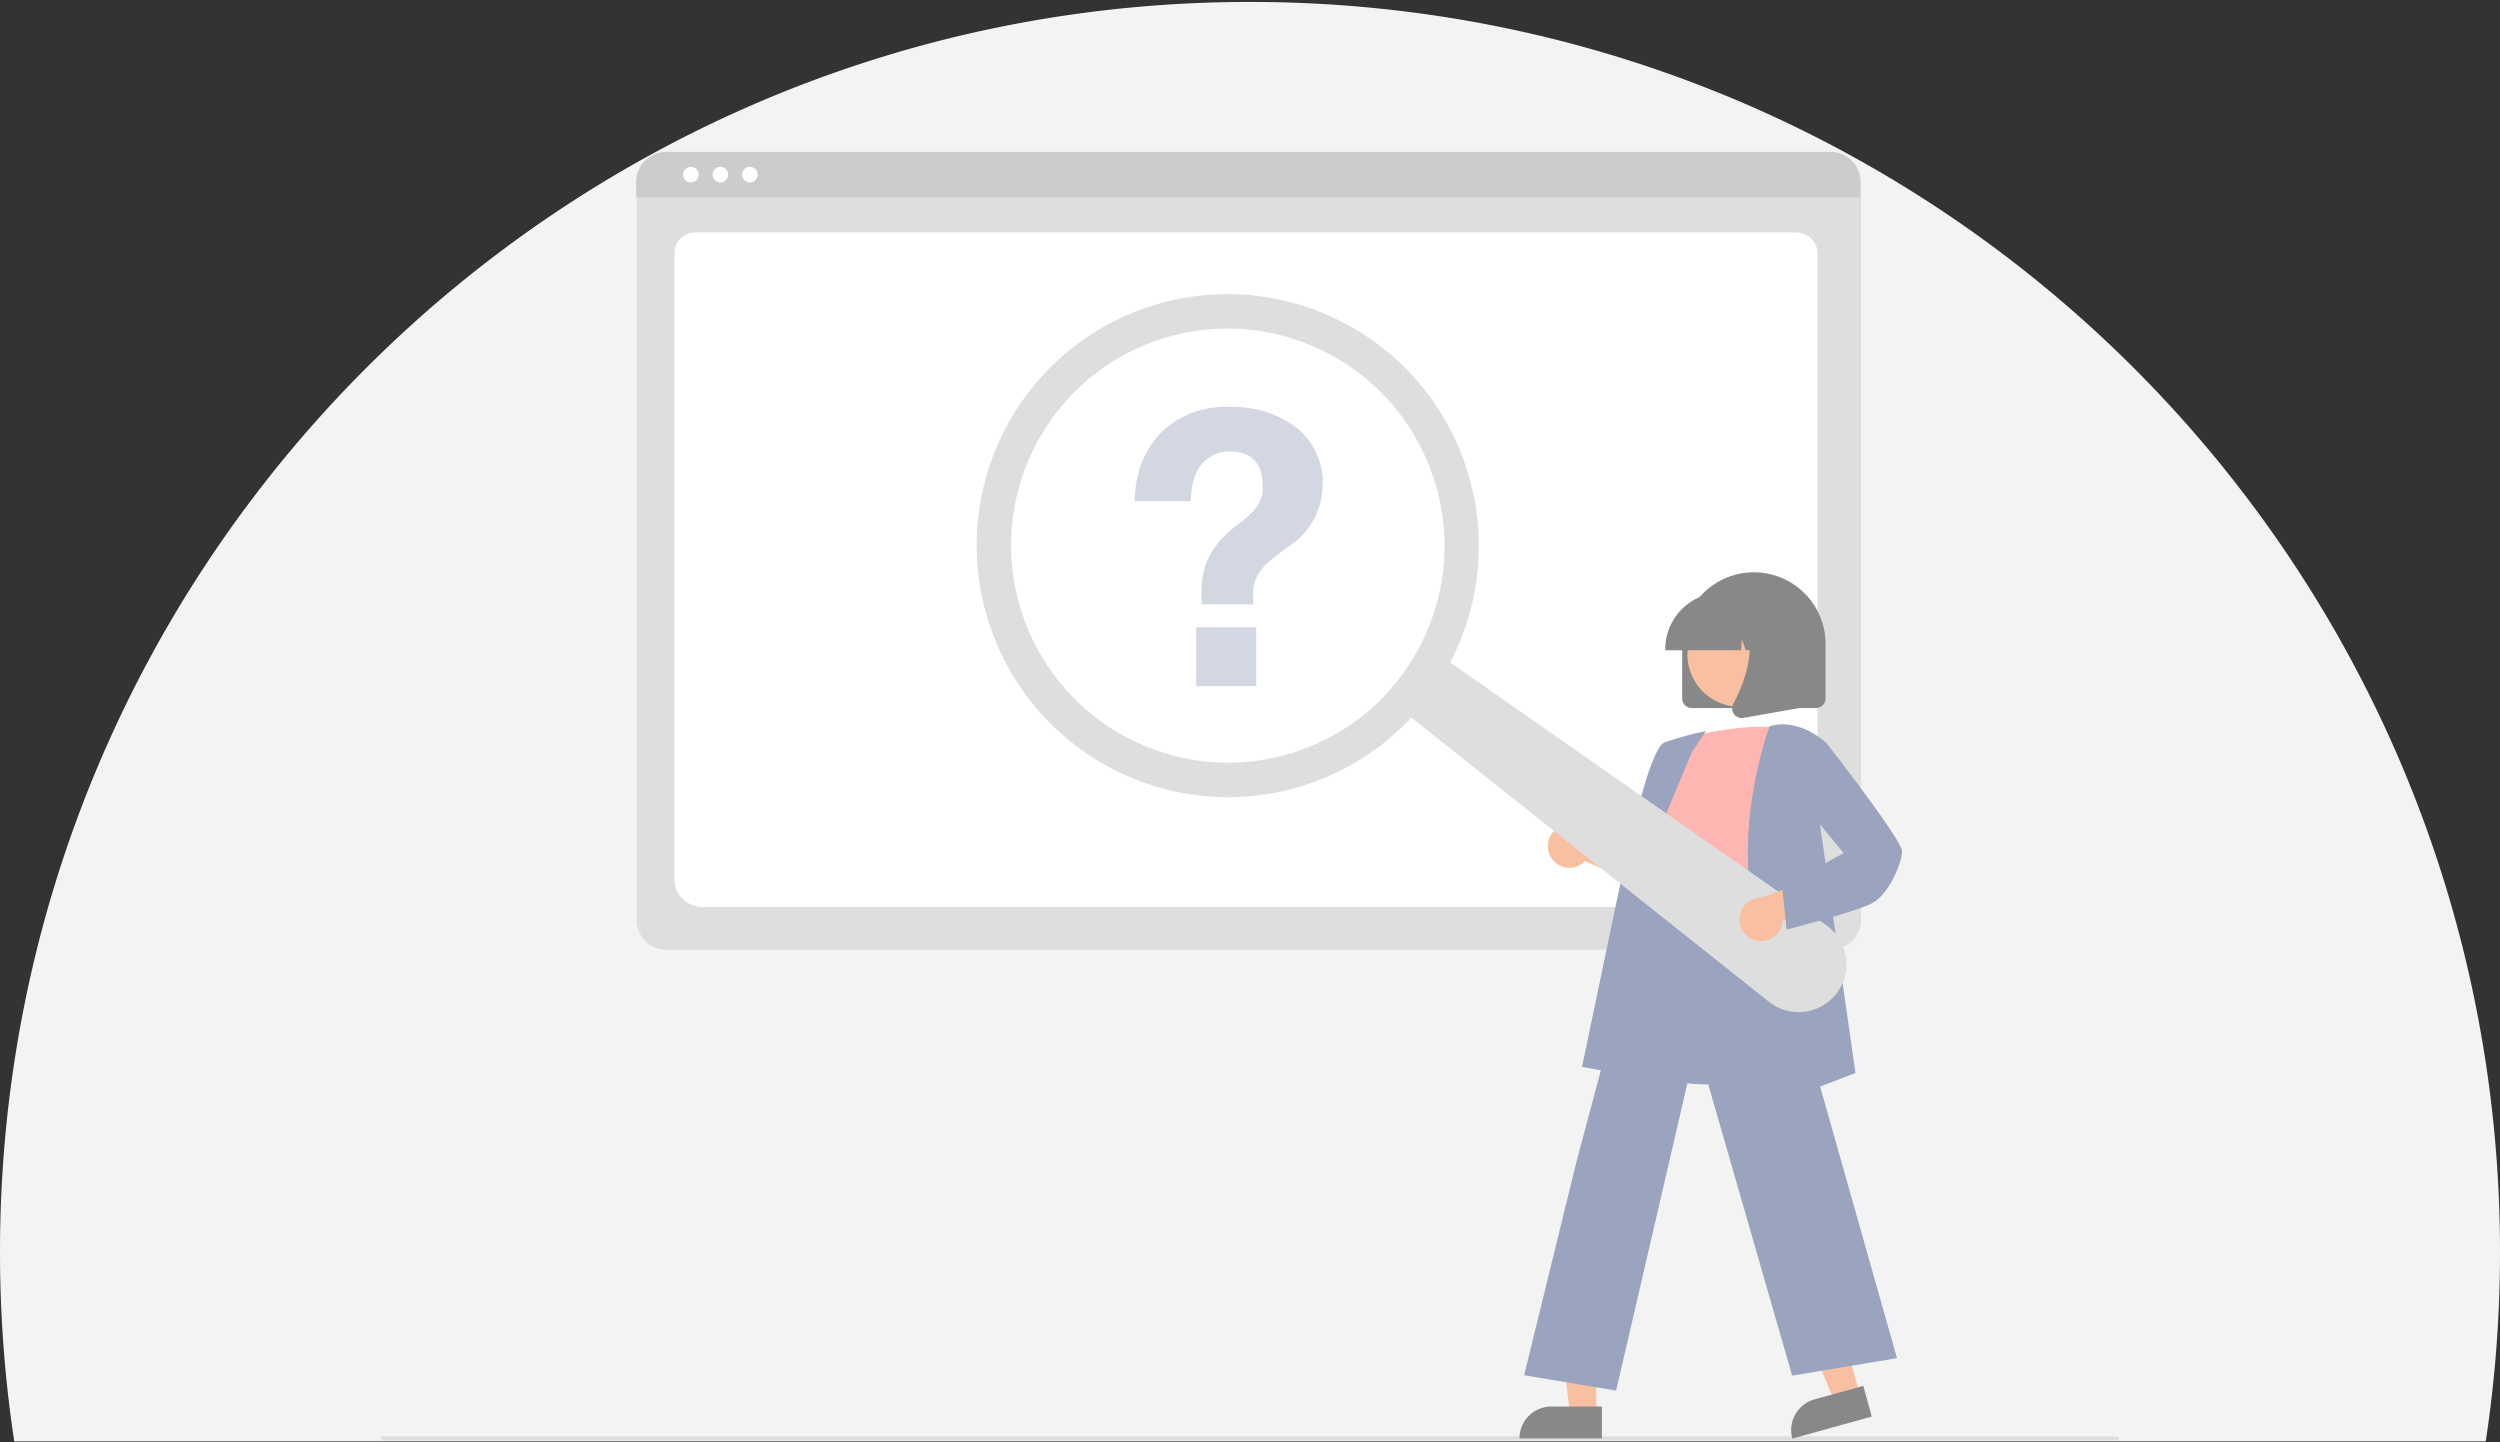<svg xmlns="http://www.w3.org/2000/svg" width="390" height="225" fill="none"><rect width="100%" height="100%" fill="#333333" stroke="none"/><path fill="#F3F3F3" fill-rule="evenodd" d="M387.776 224.849A196.463 196.463 0 0 0 390 195.303c0-107.695-87.304-195-195-195-107.695 0-195 87.305-195 195 0 10.044.76 19.911 2.224 29.546h385.552Z" clip-rule="evenodd"/><path fill="#DEDEDE" d="M330.149 224.696H59.851a.538.538 0 0 1-.307-.093c-.082-.06-.127-.14-.127-.223 0-.084.045-.164.127-.224a.538.538 0 0 1 .307-.093H330.15a.536.536 0 0 1 .307.093.28.28 0 0 1 .127.224c0 .083-.045.163-.127.223a.536.536 0 0 1-.307.093ZM285.646 148.153H103.981a4.673 4.673 0 0 1-3.306-1.376 4.707 4.707 0 0 1-1.371-3.317V31.055a3.45 3.45 0 0 1 1.004-2.43 3.427 3.427 0 0 1 2.422-1.008h184.108c.924 0 1.81.37 2.463 1.025a3.507 3.507 0 0 1 1.023 2.473V143.46a4.71 4.71 0 0 1-1.372 3.317 4.673 4.673 0 0 1-3.306 1.376Z"/><path fill="#fff" d="M279.02 141.508H109.712c-2.481 0-4.501-1.898-4.501-4.23V39.395c0-1.73 1.497-3.137 3.336-3.137H280.13c1.87 0 3.391 1.43 3.391 3.189v97.831c0 2.332-2.02 4.23-4.501 4.23Z"/><path fill="#CCC" d="M290.259 30.788H99.239v-2.39a4.724 4.724 0 0 1 1.376-3.328 4.692 4.692 0 0 1 3.318-1.38h181.631a4.69 4.69 0 0 1 3.318 1.38 4.724 4.724 0 0 1 1.377 3.328v2.39Z"/><path fill="#fff" d="M107.769 28.465c.671 0 1.215-.546 1.215-1.219s-.544-1.218-1.215-1.218c-.67 0-1.214.545-1.214 1.218 0 .673.544 1.219 1.214 1.219ZM112.378 28.465c.671 0 1.215-.546 1.215-1.219s-.544-1.218-1.215-1.218c-.67 0-1.214.545-1.214 1.218 0 .673.544 1.219 1.214 1.219ZM116.987 28.465c.671 0 1.214-.546 1.214-1.219s-.543-1.218-1.214-1.218c-.67 0-1.214.545-1.214 1.218 0 .673.544 1.219 1.214 1.219Z"/><path fill="#888" d="M262.422 108.955v-8.345a11.183 11.183 0 1 1 22.364 0v8.345a1.5 1.5 0 0 1-1.502 1.502h-19.36a1.5 1.5 0 0 1-1.502-1.502Z"/><path fill="#F9BFA1" d="m290.139 217.557-3.944 1.092-6.087-14.694 5.821-1.611 4.21 15.213Z"/><path fill="#888" d="m283.066 218.302 7.606-2.105 1.326 4.789-12.396 3.431a4.97 4.97 0 0 1 3.464-6.115Z"/><path fill="#F9BFA1" d="M249.019 220.591h-4.092l-1.947-15.785h6.04l-.001 15.785Z"/><path fill="#888" d="M242.003 219.422h7.893v4.969h-12.862a4.978 4.978 0 0 1 1.456-3.514 4.974 4.974 0 0 1 3.513-1.455Z"/><path fill="#F9BFA1" d="M242.135 134.019a3.353 3.353 0 0 0 3.934 1.122c.456-.18.867-.459 1.204-.816l10.878 4.893-.989-6.119-10.179-3.708a3.375 3.375 0 0 0-4.848 4.628Z"/><path fill="#9AA4BE" d="M266.688 169.172c-3.418 0-6.957-.509-9.931-2.023a12.815 12.815 0 0 1-6.579-7.866c-1.549-4.907.405-9.727 2.294-14.389 1.171-2.889 2.277-5.617 2.564-8.306l.1-.955c.447-4.289.833-7.992 2.97-9.382 1.108-.72 2.597-.761 4.553-.125l18.374 5.968-.675 34.88-.112.037c-.096.032-6.573 2.161-13.558 2.161Z"/><path fill="#FFB5B1" d="M262.338 115.267s9.013-2.671 16.023-1.669c0 0-4.006 22.031-2.671 29.375 1.335 7.343-23.199 2.837-18.192-4.173l1.669-8.345s-3.338-3.338-.334-7.344l3.505-7.844Z"/><path fill="#9AA4BE" d="m257.905 168.511-11.108-2.083 5.81-27.784c.26-.833 4.336-21.803 7.065-22.826a46.643 46.643 0 0 1 6.064-1.684l.395-.079-2.227 3.341-8.868 21.248 2.869 29.867Z"/><path fill="#9AA4BE" d="m252.117 216.934-14.351-2.392 8.054-32.888 11.984-44.976.119.799c.009.059 1.129 5.935 17.742 3.328l.146-.023.04.142 20.079 70.946-16.353 2.726-14.915-51.762-12.545 54.1Z"/><path fill="#9AA4BE" d="m272.01 174.096.008-.252c.01-.281.998-28.164.668-39.378-.331-11.253 3.312-20.997 3.349-21.094l.03-.078.08-.024c4.713-1.346 8.802 2.673 8.843 2.713l.057.058-1.342 11.074 5.747 40.271-17.44 6.71Z"/><path fill="#F9BFA1" d="M271.306 110.263a8.2 8.2 0 1 0 0-16.398 8.2 8.2 0 0 0 0 16.398Z"/><path fill="#888" d="M259.776 101.277a8.858 8.858 0 0 1 8.846-8.845h1.669a8.856 8.856 0 0 1 8.846 8.845v.167h-3.527l-1.203-3.368-.241 3.368h-1.823l-.607-1.7-.121 1.7h-11.839v-.167Z"/><path fill="#888" d="M270.499 111.396a1.49 1.49 0 0 1-.285-.769 1.47 1.47 0 0 1 .168-.802c1.768-3.365 4.245-9.581.958-13.414l-.237-.276h9.543v14.327l-8.669 1.53a1.493 1.493 0 0 1-1.478-.596Z"/><path fill="#D2D7E2" d="M195.97 97.862v9.185h-9.364v-9.185h9.364ZM177.004 78.18c.04-2.148.397-4.116 1.073-5.905.716-1.79 1.69-3.34 2.923-4.652a13.185 13.185 0 0 1 4.533-3.042c1.789-.756 3.777-1.134 5.964-1.134 2.823 0 5.169.398 7.038 1.193 1.909.756 3.44 1.71 4.593 2.863s1.968 2.406 2.445 3.758c.517 1.312.775 2.545.775 3.698 0 1.908-.258 3.479-.775 4.712-.477 1.232-1.093 2.286-1.849 3.16a12.025 12.025 0 0 1-2.445 2.267 40.64 40.64 0 0 0-2.505 1.849 11.813 11.813 0 0 0-2.147 2.088c-.597.795-.975 1.789-1.134 2.982v2.266h-8.052V91.6c.12-1.71.438-3.141.955-4.294.556-1.153 1.193-2.127 1.908-2.923a14.315 14.315 0 0 1 2.267-2.147 35.898 35.898 0 0 0 2.207-1.79 7.464 7.464 0 0 0 1.61-1.967c.437-.716.636-1.61.596-2.684 0-1.83-.457-3.181-1.371-4.056-.875-.875-2.108-1.312-3.698-1.312-1.074 0-2.008.218-2.804.656a5.484 5.484 0 0 0-1.908 1.67c-.477.676-.835 1.491-1.074 2.445a11.816 11.816 0 0 0-.358 2.983h-8.767Z"/><path fill="#DEDEDE" d="M154.593 98.098c7.183 20.447 29.543 31.216 49.941 24.051a38.866 38.866 0 0 0 15.63-10.209l55.779 44.331c3.417 2.71 8.407 1.937 10.833-1.685 2.266-3.384 1.402-7.961-1.939-10.303l-58.606-40.941c4.844-9.298 5.985-20.513 2.234-31.192-7.182-20.447-29.543-31.216-49.941-24.051-20.398 7.165-31.113 29.552-23.931 49.999Zm5.072-1.781c-6.196-17.64 3.044-36.963 20.651-43.147 17.607-6.185 36.898 3.105 43.097 20.755 6.196 17.64-3.044 36.963-20.651 43.147-17.598 6.181-36.898-3.106-43.097-20.755Z"/><path fill="#F9BFA1" d="M273.938 146.707a3.356 3.356 0 0 0 4.148-3.048l11.493-3.19-4.672-4.074-10.198 3.654a3.377 3.377 0 0 0-2.754 5.312 3.377 3.377 0 0 0 1.983 1.346Z"/><path fill="#9AA4BE" d="m278.716 145.018-.7-6.644 9.601-5.298-6.259-7.577 1.021-8.512 2.544-1.09.079.102c1.199 1.542 11.718 15.115 11.718 16.792 0 1.724-2.012 6.784-4.766 8.161-2.655 1.328-12.628 3.909-13.051 4.018l-.187.048Z"/></svg>
